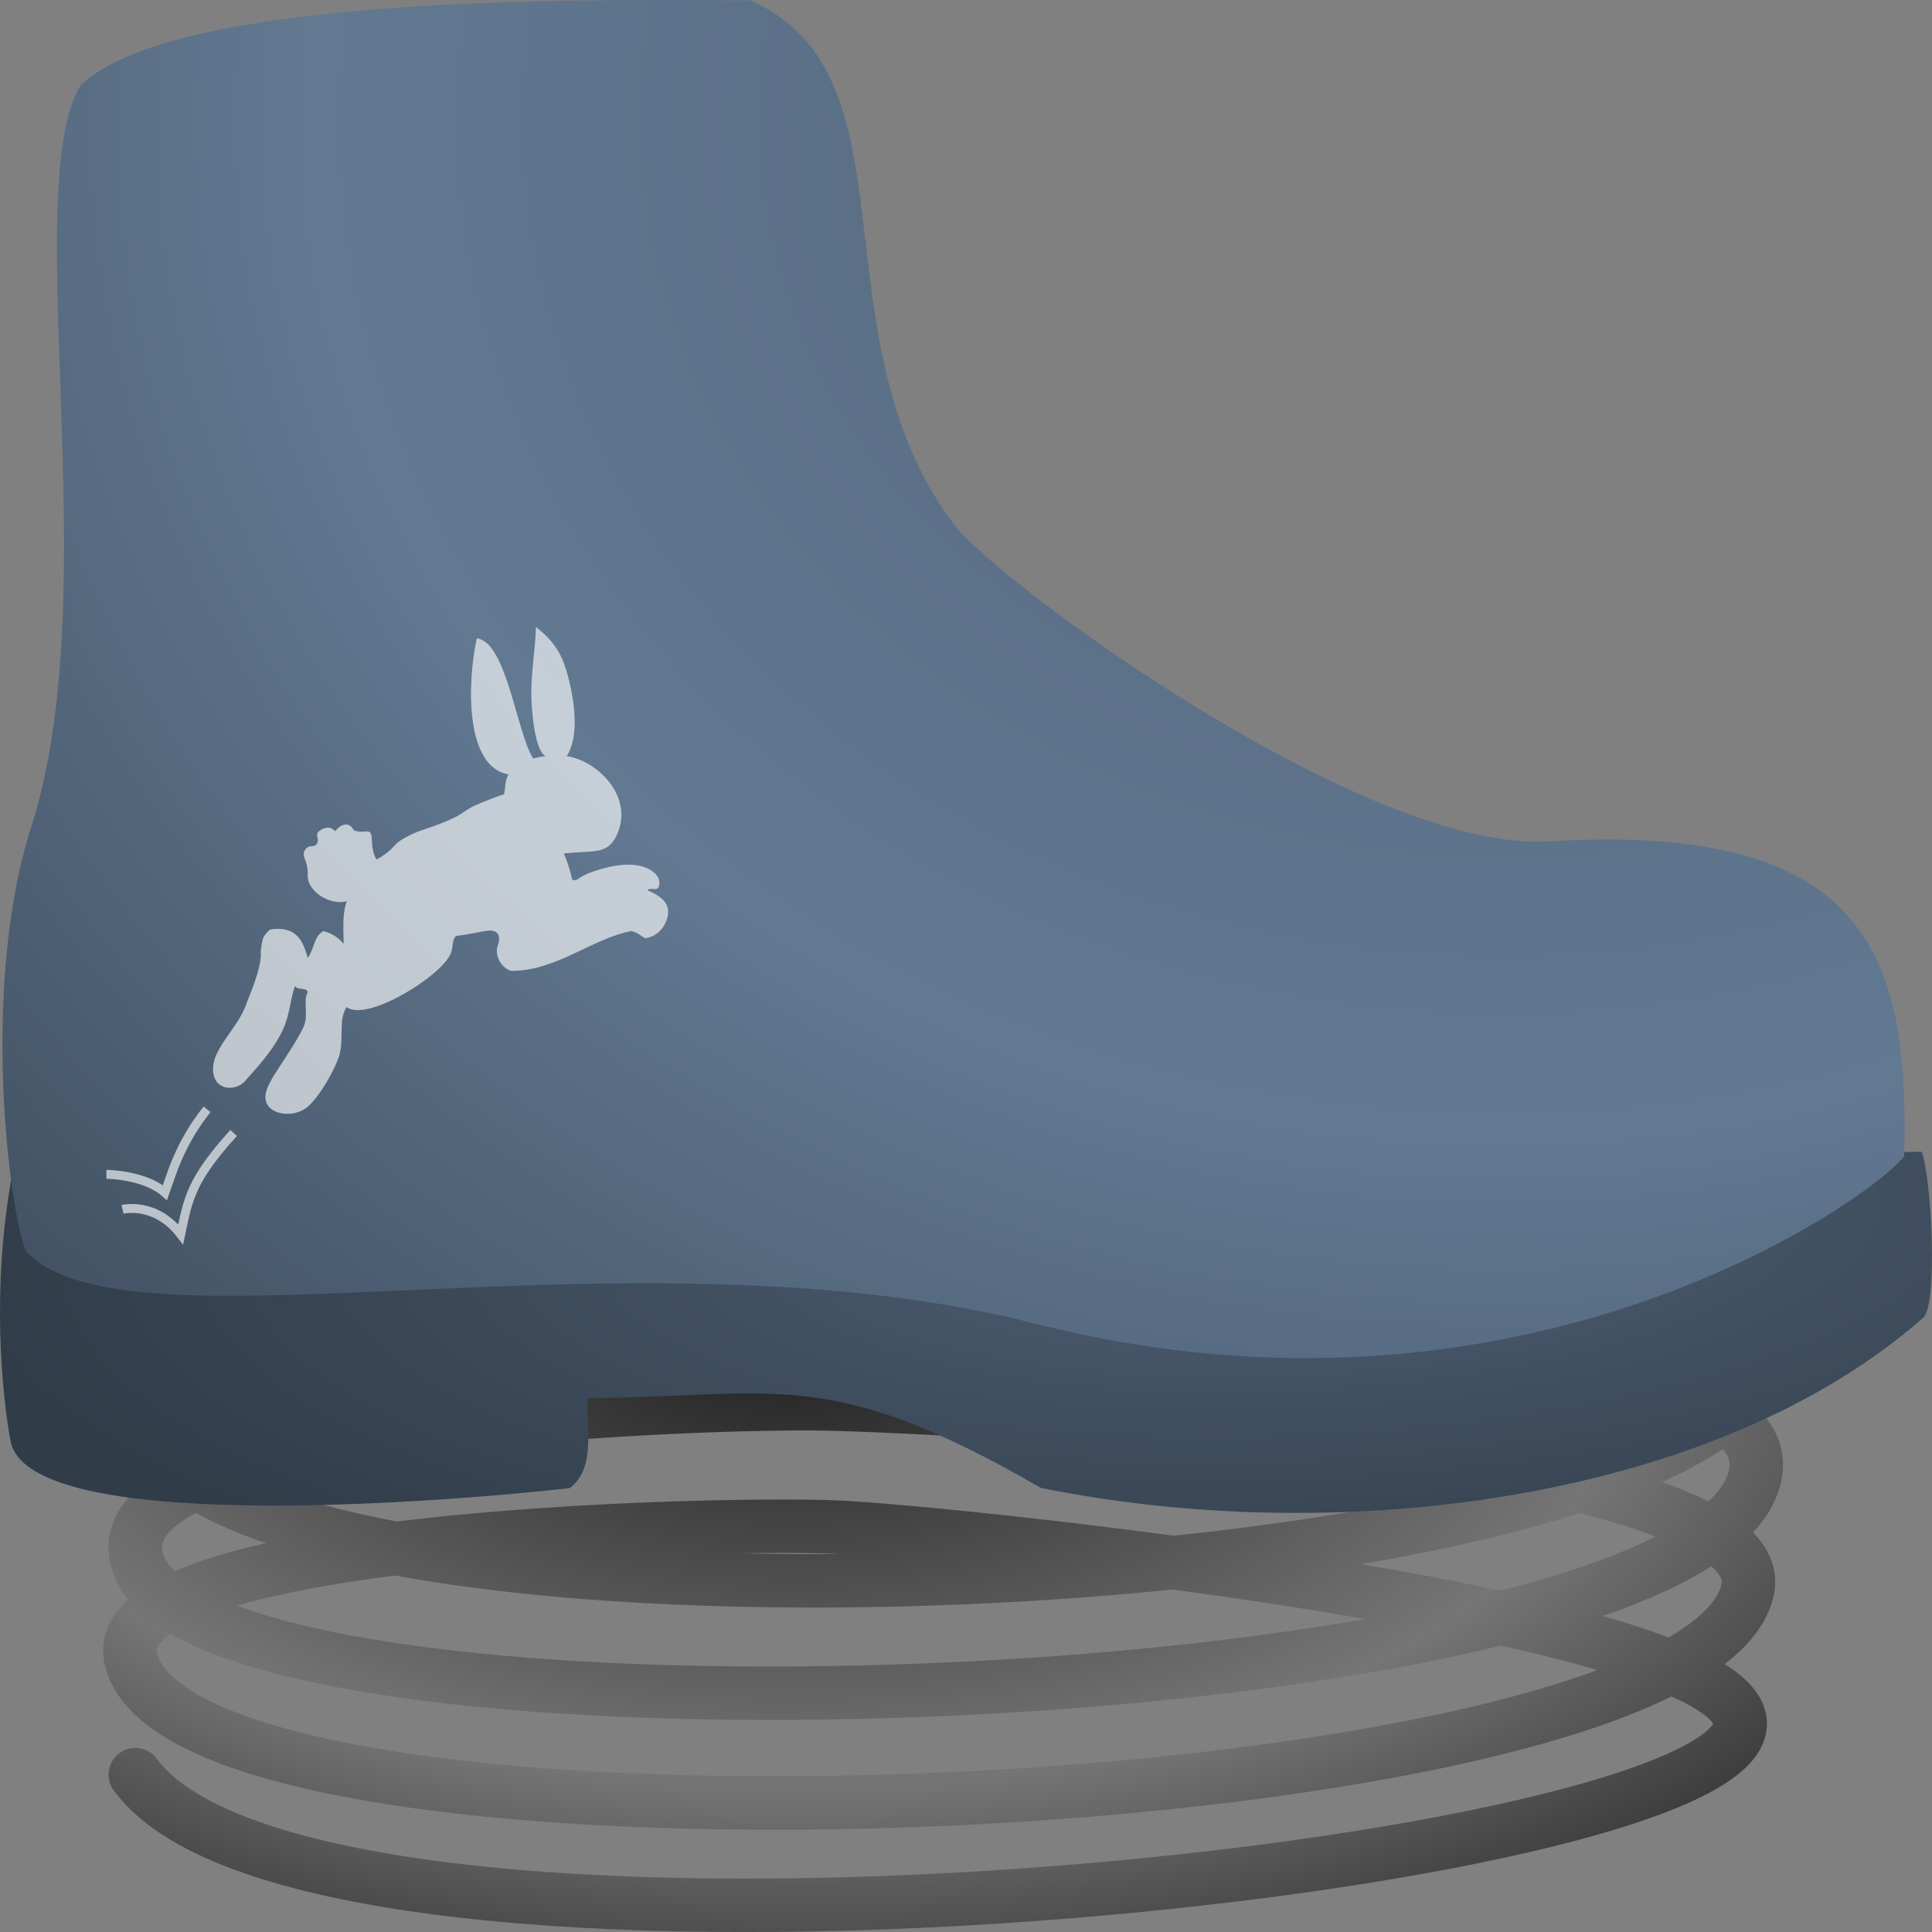 <?xml version="1.0" encoding="UTF-8" standalone="no"?>
<svg
   xmlns:dc="http://purl.org/dc/elements/1.1/"
   xmlns:cc="http://creativecommons.org/ns#"
   xmlns:rdf="http://www.w3.org/1999/02/22-rdf-syntax-ns#"
   xmlns:svg="http://www.w3.org/2000/svg"
   xmlns="http://www.w3.org/2000/svg"
   xmlns:xlink="http://www.w3.org/1999/xlink"
   xmlns:sodipodi="http://sodipodi.sourceforge.net/DTD/sodipodi-0.dtd"
   xmlns:inkscape="http://www.inkscape.org/namespaces/inkscape"
   version="1.0"
   width="64"
   height="64.011"
   id="boot"
   inkscape:version="0.48.4 r9939"
   sodipodi:docname="spring.svg">
  <rect width="100%" height="100%" fill="#808080" stroke="none"/>
  <sodipodi:namedview
     pagecolor="#ffffff"
     bordercolor="#666666"
     borderopacity="1"
     objecttolerance="10"
     gridtolerance="10"
     guidetolerance="10"
     inkscape:pageopacity="0"
     inkscape:pageshadow="2"
     inkscape:window-width="1366"
     inkscape:window-height="680"
     id="namedview17"
     showgrid="false"
     inkscape:snap-page="true"
     inkscape:snap-bbox="true"
     inkscape:snap-nodes="false"
     inkscape:zoom="3.6203867"
     inkscape:cx="82.235079"
     inkscape:cy="35.769815"
     inkscape:window-x="0"
     inkscape:window-y="31"
     inkscape:window-maximized="1"
     inkscape:current-layer="boot"
     fit-margin-top="0"
     fit-margin-left="0"
     fit-margin-right="0"
     fit-margin-bottom="0" />
  <defs
     id="defs">
    <inkscape:path-effect
       effect="spiro"
       id="path-effect3855"
       is_visible="true" />
    <radialGradient
       gradientTransform="matrix(-2.489,0.073,-0.063,-2.124,1128.99,1854.438)"
       gradientUnits="userSpaceOnUse"
       id="radialGradient3820"
       r="532.456"
       cy="838.798"
       cx="89.437">
      <stop
         id="stop3824"
         offset="0"
         style="stop-color:#4e5f74;stop-opacity:1;" />
      <stop
         id="stop3826"
         offset="1"
         style="stop-color:#303c48;stop-opacity:1;" />
    </radialGradient>
    <radialGradient
       gradientTransform="matrix(-2.489,0.073,-0.063,-2.124,1128.99,1854.438)"
       gradientUnits="userSpaceOnUse"
       id="radialGradient3792"
       r="532.456"
       cy="838.798"
       cx="89.437">
      <stop
         id="stop3794"
         offset="0"
         style="stop-color:#52657a;stop-opacity:1;" />
      <stop
         id="stop3796"
         offset="0.5"
         style="stop-color:#627992;stop-opacity:1;" />
      <stop
         id="stop3798"
         offset="1"
         style="stop-color:#333f4d;stop-opacity:1;" />
    </radialGradient>
    <radialGradient
       cx="89.437"
       cy="838.798"
       r="532.456"
       id="radialGradient01"
       gradientUnits="userSpaceOnUse"
       gradientTransform="matrix(-2.489,0.073,-0.063,-2.124,1128.99,1854.438)">
      <stop
         style="stop-color:#1e1e1e;stop-opacity:1;"
         offset="0"
         id="stop5" />
      <stop
         style="stop-color:#757575;stop-opacity:1;"
         offset="0.5"
         id="stop7" />
      <stop
         style="stop-color:#000000;stop-opacity:1;"
         offset="1"
         id="stop9" />
    </radialGradient>
    <radialGradient
       inkscape:collect="always"
       xlink:href="#radialGradient01"
       id="radialGradient3790"
       cx="450.281"
       cy="636.351"
       fx="450.281"
       fy="636.351"
       r="469.475"
       gradientTransform="matrix(-0.12,-0.002,0.001,-0.065,79.342,86.16)"
       gradientUnits="userSpaceOnUse" />
    <radialGradient
       inkscape:collect="always"
       xlink:href="#radialGradient3792"
       id="radialGradient3800"
       gradientUnits="userSpaceOnUse"
       gradientTransform="matrix(-0.149,0.004,-0.004,-0.127,66.618,110.044)"
       cx="89.437"
       cy="838.798"
       r="532.456" />
    <radialGradient
       inkscape:collect="always"
       xlink:href="#radialGradient3820"
       id="radialGradient3828"
       cx="738.993"
       cy="490.859"
       fx="738.993"
       fy="490.859"
       r="542.775"
       gradientTransform="matrix(-0.081,0.003,-0.001,-0.025,102.825,50.65)"
       gradientUnits="userSpaceOnUse" />
    <inkscape:perspective
       sodipodi:type="inkscape:persp3d"
       inkscape:vp_x="0 : 526.18109 : 1"
       inkscape:vp_y="0 : 1000 : 0"
       inkscape:vp_z="744.09448 : 526.18109 : 1"
       inkscape:persp3d-origin="372.04724 : 350.78739 : 1"
       id="perspective3441" />
    <inkscape:perspective
       id="perspective3395"
       inkscape:persp3d-origin="372.04724 : 350.78739 : 1"
       inkscape:vp_z="744.09448 : 526.18109 : 1"
       inkscape:vp_y="0 : 1000 : 0"
       inkscape:vp_x="0 : 526.18109 : 1"
       sodipodi:type="inkscape:persp3d" />
  </defs>
  <path
     style="fill:none;stroke:url(#radialGradient3790);stroke-width:1.77;stroke-linecap:round;stroke-linejoin:round;stroke-miterlimit:4;stroke-opacity:1;stroke-dasharray:none"
     d="m 4.618,44.049 c 0,0 17.026,-3.909 23.205,-2.544 6.179,1.364 31.5,-2.334 30.756,3.183 -1.167,8.655 -51.989,10.787 -53.824,2.274 -0.778,-3.608 19.433,-3.137 22.793,-3.183 4.862,-0.066 31.301,-0.374 30.619,4.94 -1.067,8.309 -53.778,10.211 -53.686,2.516 0.05,-4.218 19.076,-4.812 22.93,-4.727 4.38,0.096 31.508,1.451 30.482,6.153 -1.69,7.743 -51.545,9.987 -53.549,2.336 -1.086,-4.146 19.435,-4.571 23.342,-4.41 3.859,0.159 30.961,2.988 29.933,6.722 -1.317,4.781 -47.233,9.512 -53.137,1.478"
     id="path3782"
     inkscape:connector-curvature="0"
     sodipodi:nodetypes="csssssssssssc" />
  <path
     d="m 0.439,38.711 c -0.77,3.984 -0.346,7.659 -0.088,9.028 0.576,3.054 13.701,2.091 18.515,1.559 0.884,-0.647 0.55,-2 0.605,-2.98 6.266,-0.052 7.974,-1.099 15.011,2.971 10.028,2.034 22.389,0.382 29.228,-5.639 0.484,-0.433 0.287,-4.532 -0.049,-5.497 -21.008,0.322 -42.214,0.237 -63.222,0.559 z"
     id="path11"
     inkscape:connector-curvature="0"
     style="fill:url(#radialGradient3828);fill-opacity:1;stroke:none" />
  <path
     d="m 2.665,2.832 c -2.044,3.466 0.877,16.764 -1.621,24.528 -1.742,5.412 -0.687,13.079 -0.171,14.101 3.343,3.601 20.002,-1.023 33.449,2.393 16.284,4.137 27.808,-4.263 28.756,-5.555 0.176,-6.61 -1.171,-11.077 -11.776,-10.427 -6.096,0.374 -18.29,-8.614 -19.711,-10.512 -4.684,-6.256 -1.085,-14.884 -6.741,-17.349 -5.043,-0.02 -18.985,-0.254 -22.186,2.82 z"
     style="fill:url(#radialGradient3800);fill-opacity:1;stroke:none"
     id="path13"
     inkscape:connector-curvature="0" />
  <g
     inkscape:groupmode="layer"
     id="layer1"
     inkscape:label="shoe"
     transform="translate(0.197,-1021)" />
  <g
     inkscape:groupmode="layer"
     id="layer2"
     inkscape:label="emblem"
     transform="translate(0.197,-1021)">
    <path
       style="fill:#ffffff;fill-opacity:0.635;fill-rule:evenodd"
       d="m 17.556,1041.775 c -0.027,0.908 -0.198,1.655 -0.141,2.555 0.055,0.871 0.213,1.614 0.464,1.713 -0.145,0.022 -0.285,0.048 -0.418,0.082 -0.56,-0.926 -0.885,-3.875 -1.865,-3.978 -0.315,1.462 -0.401,4.253 1.052,4.507 -0.07,0.13 -0.113,0.288 -0.118,0.482 -0.015,0.062 -0.023,0.121 -0.026,0.176 -0.243,0.065 -0.833,0.308 -1.01,0.392 -0.326,0.155 -0.363,0.277 -0.888,0.494 -0.752,0.312 -0.875,0.276 -1.354,0.535 -0.529,0.286 -0.259,0.313 -0.969,0.741 0,0 -0.154,-0.171 -0.162,-0.641 -0.008,-0.481 -0.209,-0.186 -0.585,-0.323 -0.03,-0.011 -0.104,-0.241 -0.329,-0.19 -0.196,0.044 -0.273,0.202 -0.296,0.21 -0.023,0.01 -0.154,-0.219 -0.451,-0.055 -0.306,0.169 -0.033,0.276 -0.168,0.489 -0.066,0.104 -0.255,0.023 -0.357,0.153 -0.2,0.258 0.084,0.342 0.06,0.858 -0.026,0.558 0.739,1.028 1.297,0.882 -0.167,0.43 -0.103,1.023 -0.105,1.404 -0.174,-0.189 -0.376,-0.35 -0.673,-0.416 -0.311,0.157 -0.31,0.624 -0.518,0.882 -0.156,-0.571 -0.385,-1.071 -1.247,-0.935 -0.256,0.226 -0.258,0.319 -0.31,0.727 0.056,0.52 -0.407,1.529 -0.468,1.715 -0.291,0.891 -1.304,1.6 -1.079,2.419 0.119,0.435 0.66,0.491 0.986,0.205 0.441,-0.494 0.989,-1.078 1.304,-1.762 0.228,-0.496 0.257,-1.12 0.398,-1.435 0.058,0.15 0.38,0.035 0.416,0.208 -0.168,0.304 0.056,0.773 -0.158,1.196 -0.204,0.404 -0.473,0.808 -0.726,1.196 -0.255,0.39 -0.527,0.787 -0.518,1.091 0.016,0.592 0.943,0.713 1.402,0.311 0.421,-0.368 0.889,-1.228 1.036,-1.662 0.111,-0.329 0.072,-0.835 0.103,-1.196 0.018,-0.219 0.145,-0.445 0.145,-0.445 0.67,0.503 3.076,-0.984 3.437,-1.736 0.123,-0.257 0.039,-0.516 0.208,-0.624 0,0 0.082,0.01 0.916,-0.154 0.741,-0.143 0.43,0.535 0.43,0.535 -0.067,0.401 0.235,0.727 0.468,0.78 1.481,0.01 2.684,-1.072 3.977,-1.32 0.217,0.052 0.305,0.161 0.463,0.239 0.378,-0.052 0.683,-0.361 0.748,-0.767 0.075,-0.47 -0.356,-0.676 -0.679,-0.825 0.099,-0.111 0.317,0.054 0.384,-0.129 0.085,-0.334 -0.223,-0.528 -0.429,-0.613 -0.619,-0.257 -1.511,0.032 -1.88,0.172 -0.369,0.14 -0.373,0.279 -0.561,0.23 -0.072,-0.314 -0.165,-0.607 -0.281,-0.877 1.006,-0.103 1.397,0.038 1.714,-0.53 0.674,-1.274 -0.554,-2.533 -1.621,-2.694 0.428,-0.63 0.278,-1.877 -0.018,-2.863 -0.157,-0.522 -0.424,-0.973 -0.996,-1.411 z"
       id="path4211"
       inkscape:connector-curvature="0"
       sodipodi:nodetypes="csccccccssscssssssssccccccsscsccsssssscscscccccccczccccsc" />
    <path
       style="fill:none;stroke:#ffffff;stroke-width:0.295;stroke-linecap:butt;stroke-linejoin:miter;stroke-miterlimit:4;stroke-opacity:0.635;stroke-dasharray:none"
       d="m 3.327,1059.9 c 0,0 1.264,0.01 1.94,0.609 0.2,-0.551 0.473,-1.607 1.394,-2.76"
       id="path4214"
       inkscape:connector-curvature="0"
       sodipodi:nodetypes="ccc" />
    <path
       sodipodi:nodetypes="ccc"
       inkscape:connector-curvature="0"
       id="path4216"
       d="m 3.862,1061.062 c 0,0 1.076,-0.276 1.927,0.827 0.25,-1.203 0.35,-1.804 1.752,-3.358"
       style="fill:none;stroke:#ffffff;stroke-width:0.295;stroke-linecap:butt;stroke-linejoin:miter;stroke-miterlimit:4;stroke-opacity:0.635;stroke-dasharray:none" />
  </g>
</svg>
